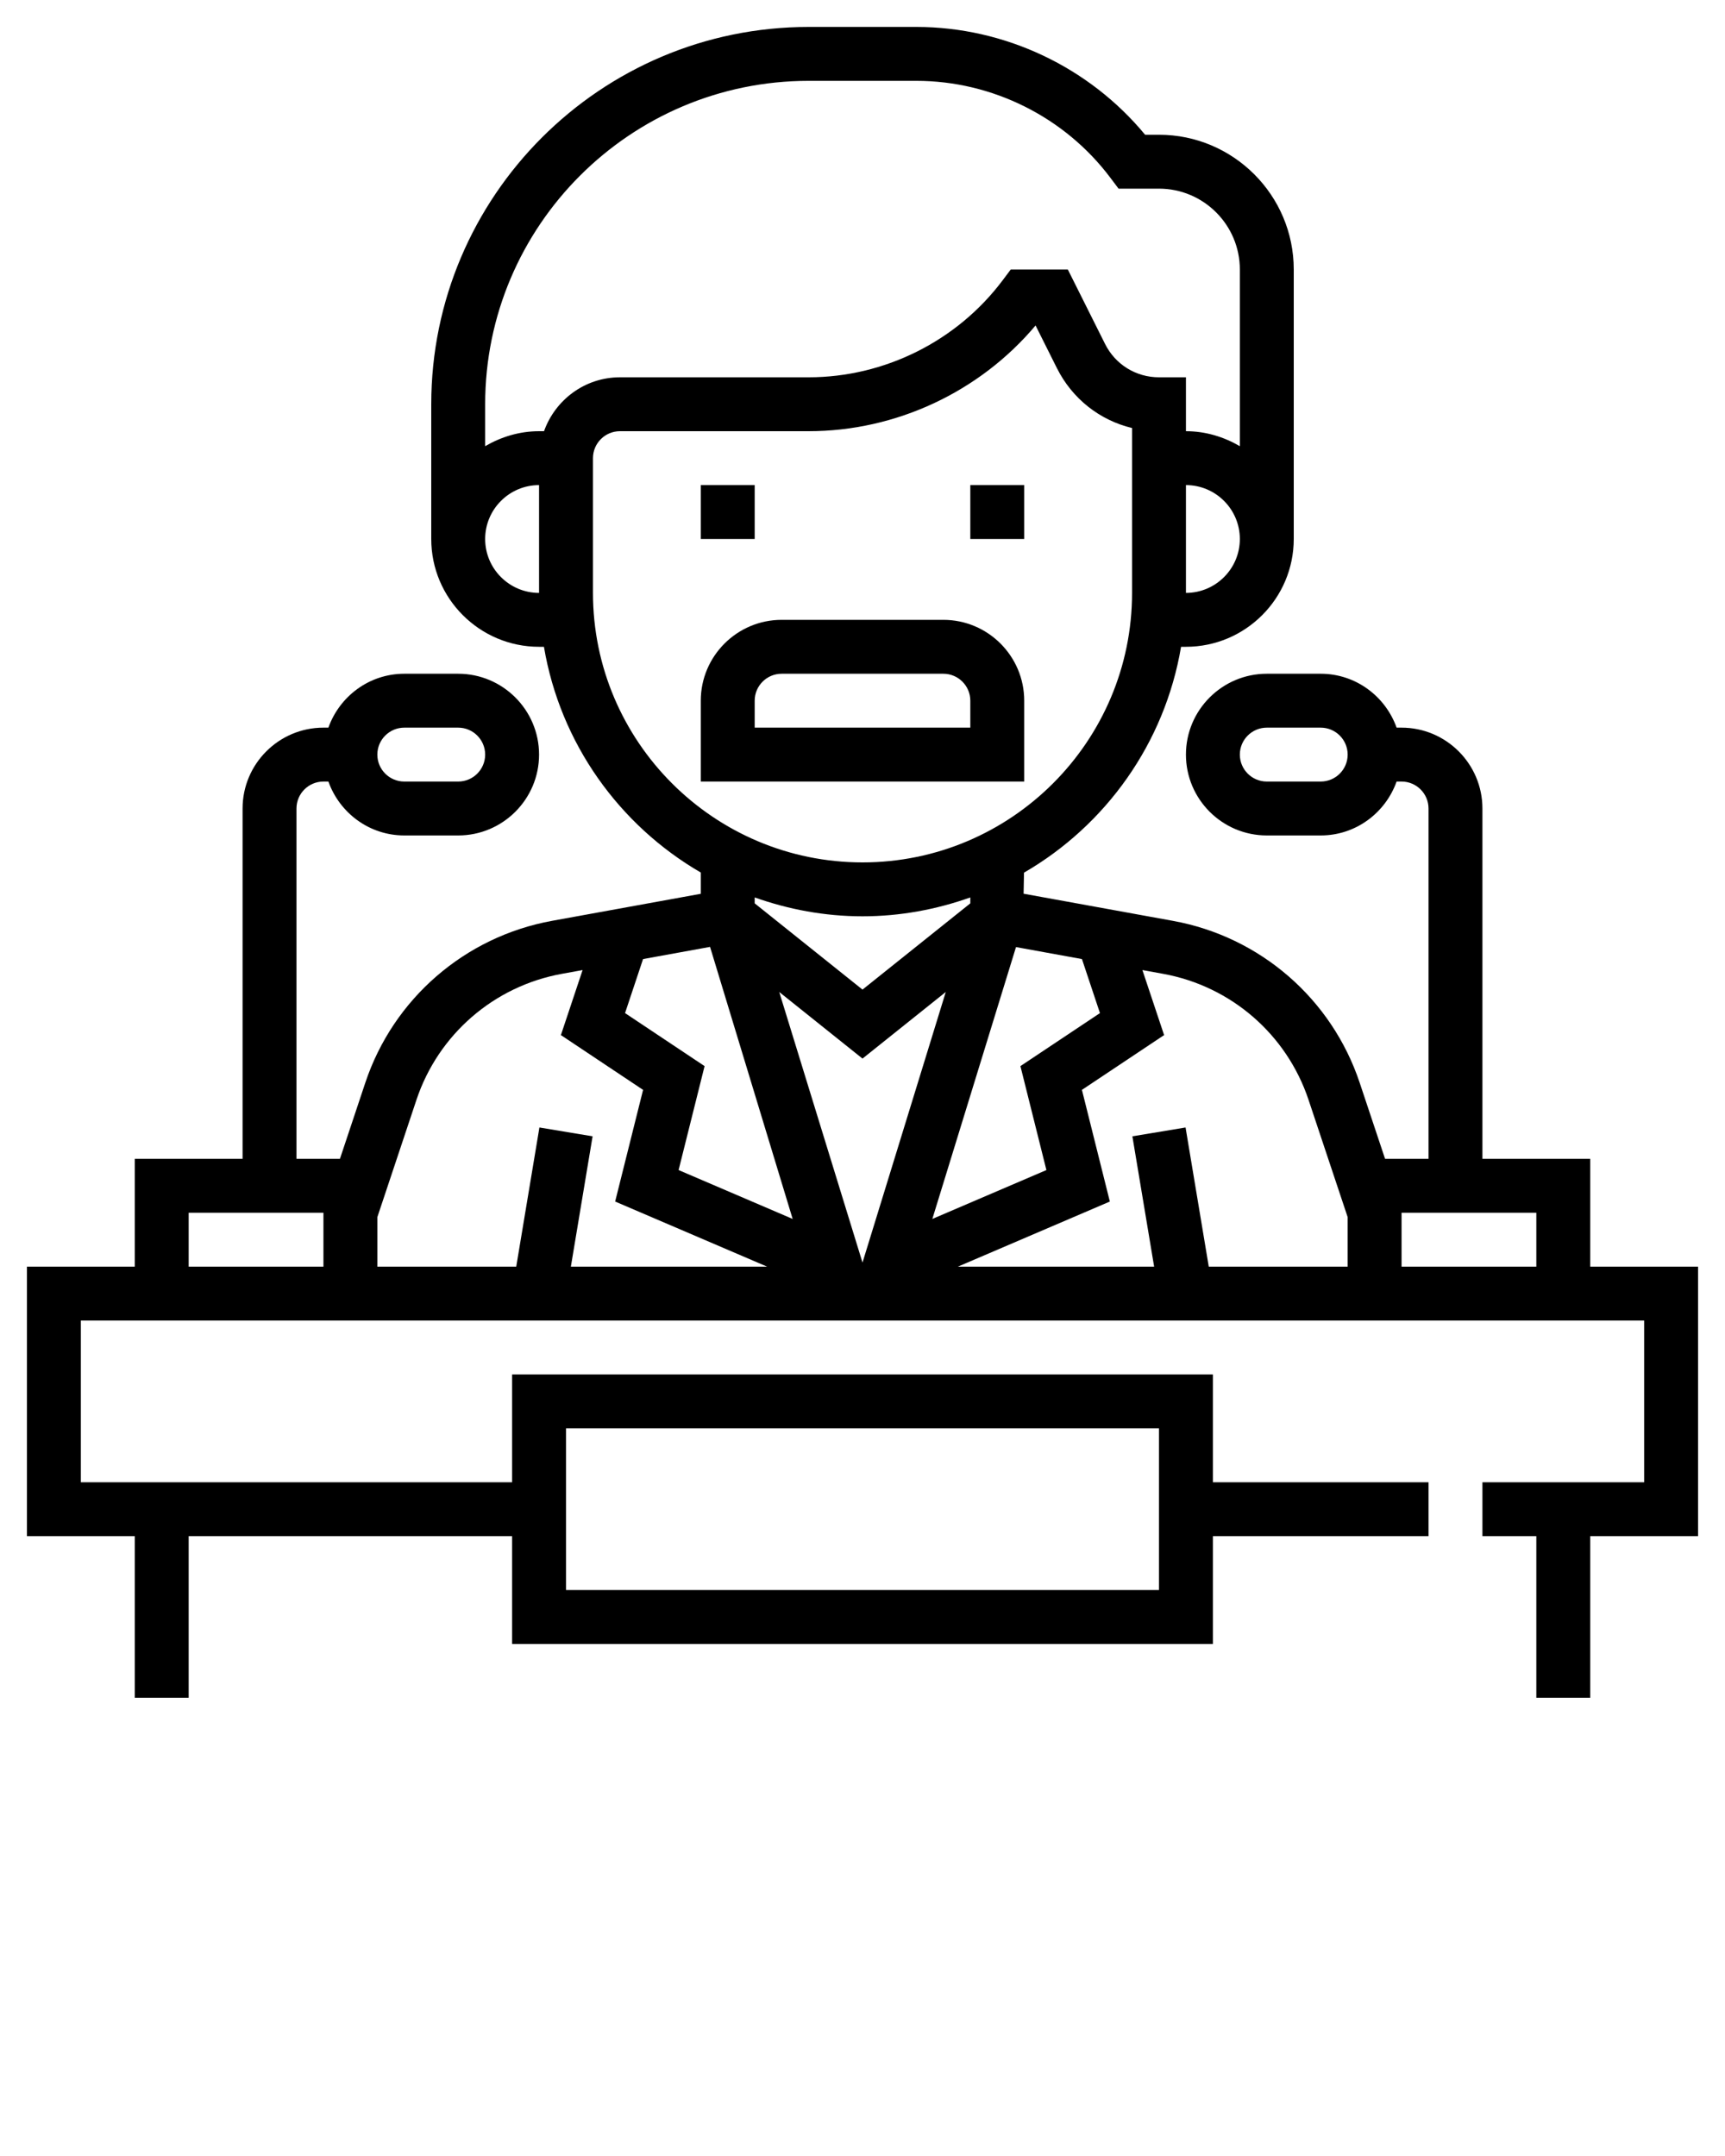 <svg xmlns="http://www.w3.org/2000/svg" xmlns:xlink="http://www.w3.org/1999/xlink" version="1.1" x="0px" y="0px" viewBox="0 0 64 80" style="enable-background:new 0 0 64 64;" xml:space="preserve"><g><rect x="36" y="18" width="2" height="2"/><rect x="26" y="18" width="2" height="2"/><path d="M38,26c0-1.654-1.346-3-3-3h-6c-1.654,0-3,1.346-3,3v3h12V26z M36,27h-8v-1c0-0.552,0.449-1,1-1h6c0.551,0,1,0.448,1,1V27z   "/><path d="M63,47h-4v-4h-4V30c0-1.654-1.346-3-3-3h-0.184c-0.414-1.161-1.514-2-2.816-2h-2c-1.654,0-3,1.346-3,3s1.346,3,3,3h2   c1.302,0,2.402-0.839,2.816-2H52c0.551,0,1,0.448,1,1v13h-1.612l-0.941-2.822c-1.04-3.119-3.694-5.421-6.929-6.009l-5.541-1.007   l0.015-0.781c3.033-1.758,5.222-4.8,5.827-8.381H44c2.206,0,4-1.794,4-4V10c0-2.757-2.243-5-5-5h-0.515C40.408,2.486,37.273,1,34,1   h-4c-7.72,0-14,6.28-14,14v5c0,2.206,1.794,4,4,4h0.181c0.604,3.578,2.791,6.618,5.819,8.376v0.789l-5.518,1.003   c-3.234,0.588-5.889,2.89-6.929,6.009L12.612,43H11V30c0-0.552,0.449-1,1-1h0.184c0.414,1.161,1.514,2,2.816,2h2   c1.654,0,3-1.346,3-3s-1.346-3-3-3h-2c-1.302,0-2.402,0.839-2.816,2H12c-1.654,0-3,1.346-3,3v13H5v4H1v10h4v6h2v-6h12v4h26v-4h8v-2   h-8v-4H19v4H3v-6h2h9h36h9h2v6h-6v2h2v6h2v-6h4V47z M49,29h-2c-0.551,0-1-0.448-1-1s0.449-1,1-1h2c0.551,0,1,0.448,1,1   S49.551,29,49,29z M15,27h2c0.551,0,1,0.448,1,1s-0.449,1-1,1h-2c-0.551,0-1-0.448-1-1S14.449,27,15,27z M21,53h22v6H21V53z    M40.81,37.592l-2.951,1.967l0.964,3.857l-4.232,1.814l3.104-10.088l2.447,0.445L40.81,37.592z M23.19,37.592l0.668-2.005   l2.486-0.452l3.065,10.095l-4.232-1.814l0.964-3.857L23.19,37.592z M28.911,36.809L32,39.28l3.089-2.471L32,46.849L28.911,36.809z    M44,22v-4c1.103,0,2,0.897,2,2S45.103,22,44,22z M30,3h4c2.817,0,5.509,1.346,7.2,3.601L41.5,7H43c1.654,0,3,1.346,3,3v6.556   C45.409,16.212,44.732,16,44,16v-2h-1c-0.853,0-1.619-0.474-2-1.236L39.618,10H37.5l-0.3,0.4C35.51,12.654,32.818,14,30,14h-7   c-1.302,0-2.402,0.839-2.816,2H20c-0.732,0-1.409,0.212-2,0.556V15C18,8.383,23.383,3,30,3z M18,20c0-1.103,0.897-2,2-2v4   C18.897,22,18,21.103,18,20z M22,22v-5c0-0.552,0.449-1,1-1h7c3.241,0,6.345-1.456,8.421-3.923l0.791,1.581   c0.569,1.138,1.591,1.937,2.789,2.224V22c0,5.514-4.486,10-10,10S22,27.514,22,22z M32,34c1.404,0,2.747-0.255,4-0.7v0.219   l-4,3.201l-4-3.201V33.3C29.253,33.745,30.596,34,32,34z M7,47v-2h5v2H7z M14,45.163l1.451-4.352   c0.809-2.426,2.874-4.217,5.389-4.675l0.775-0.141l-0.805,2.413l3.049,2.033l-1.036,4.143L28.461,47H21.18l0.806-4.836   l-1.973-0.328L19.153,47H14V45.163z M44.847,47l-0.861-5.164l-1.973,0.328L42.82,47h-7.281l5.638-2.416l-1.036-4.143l3.049-2.033   l-0.805-2.413l0.775,0.141c2.515,0.458,4.58,2.249,5.389,4.675L50,45.162V47H44.847z M52,47v-2h5v2H52z"/></g></svg>